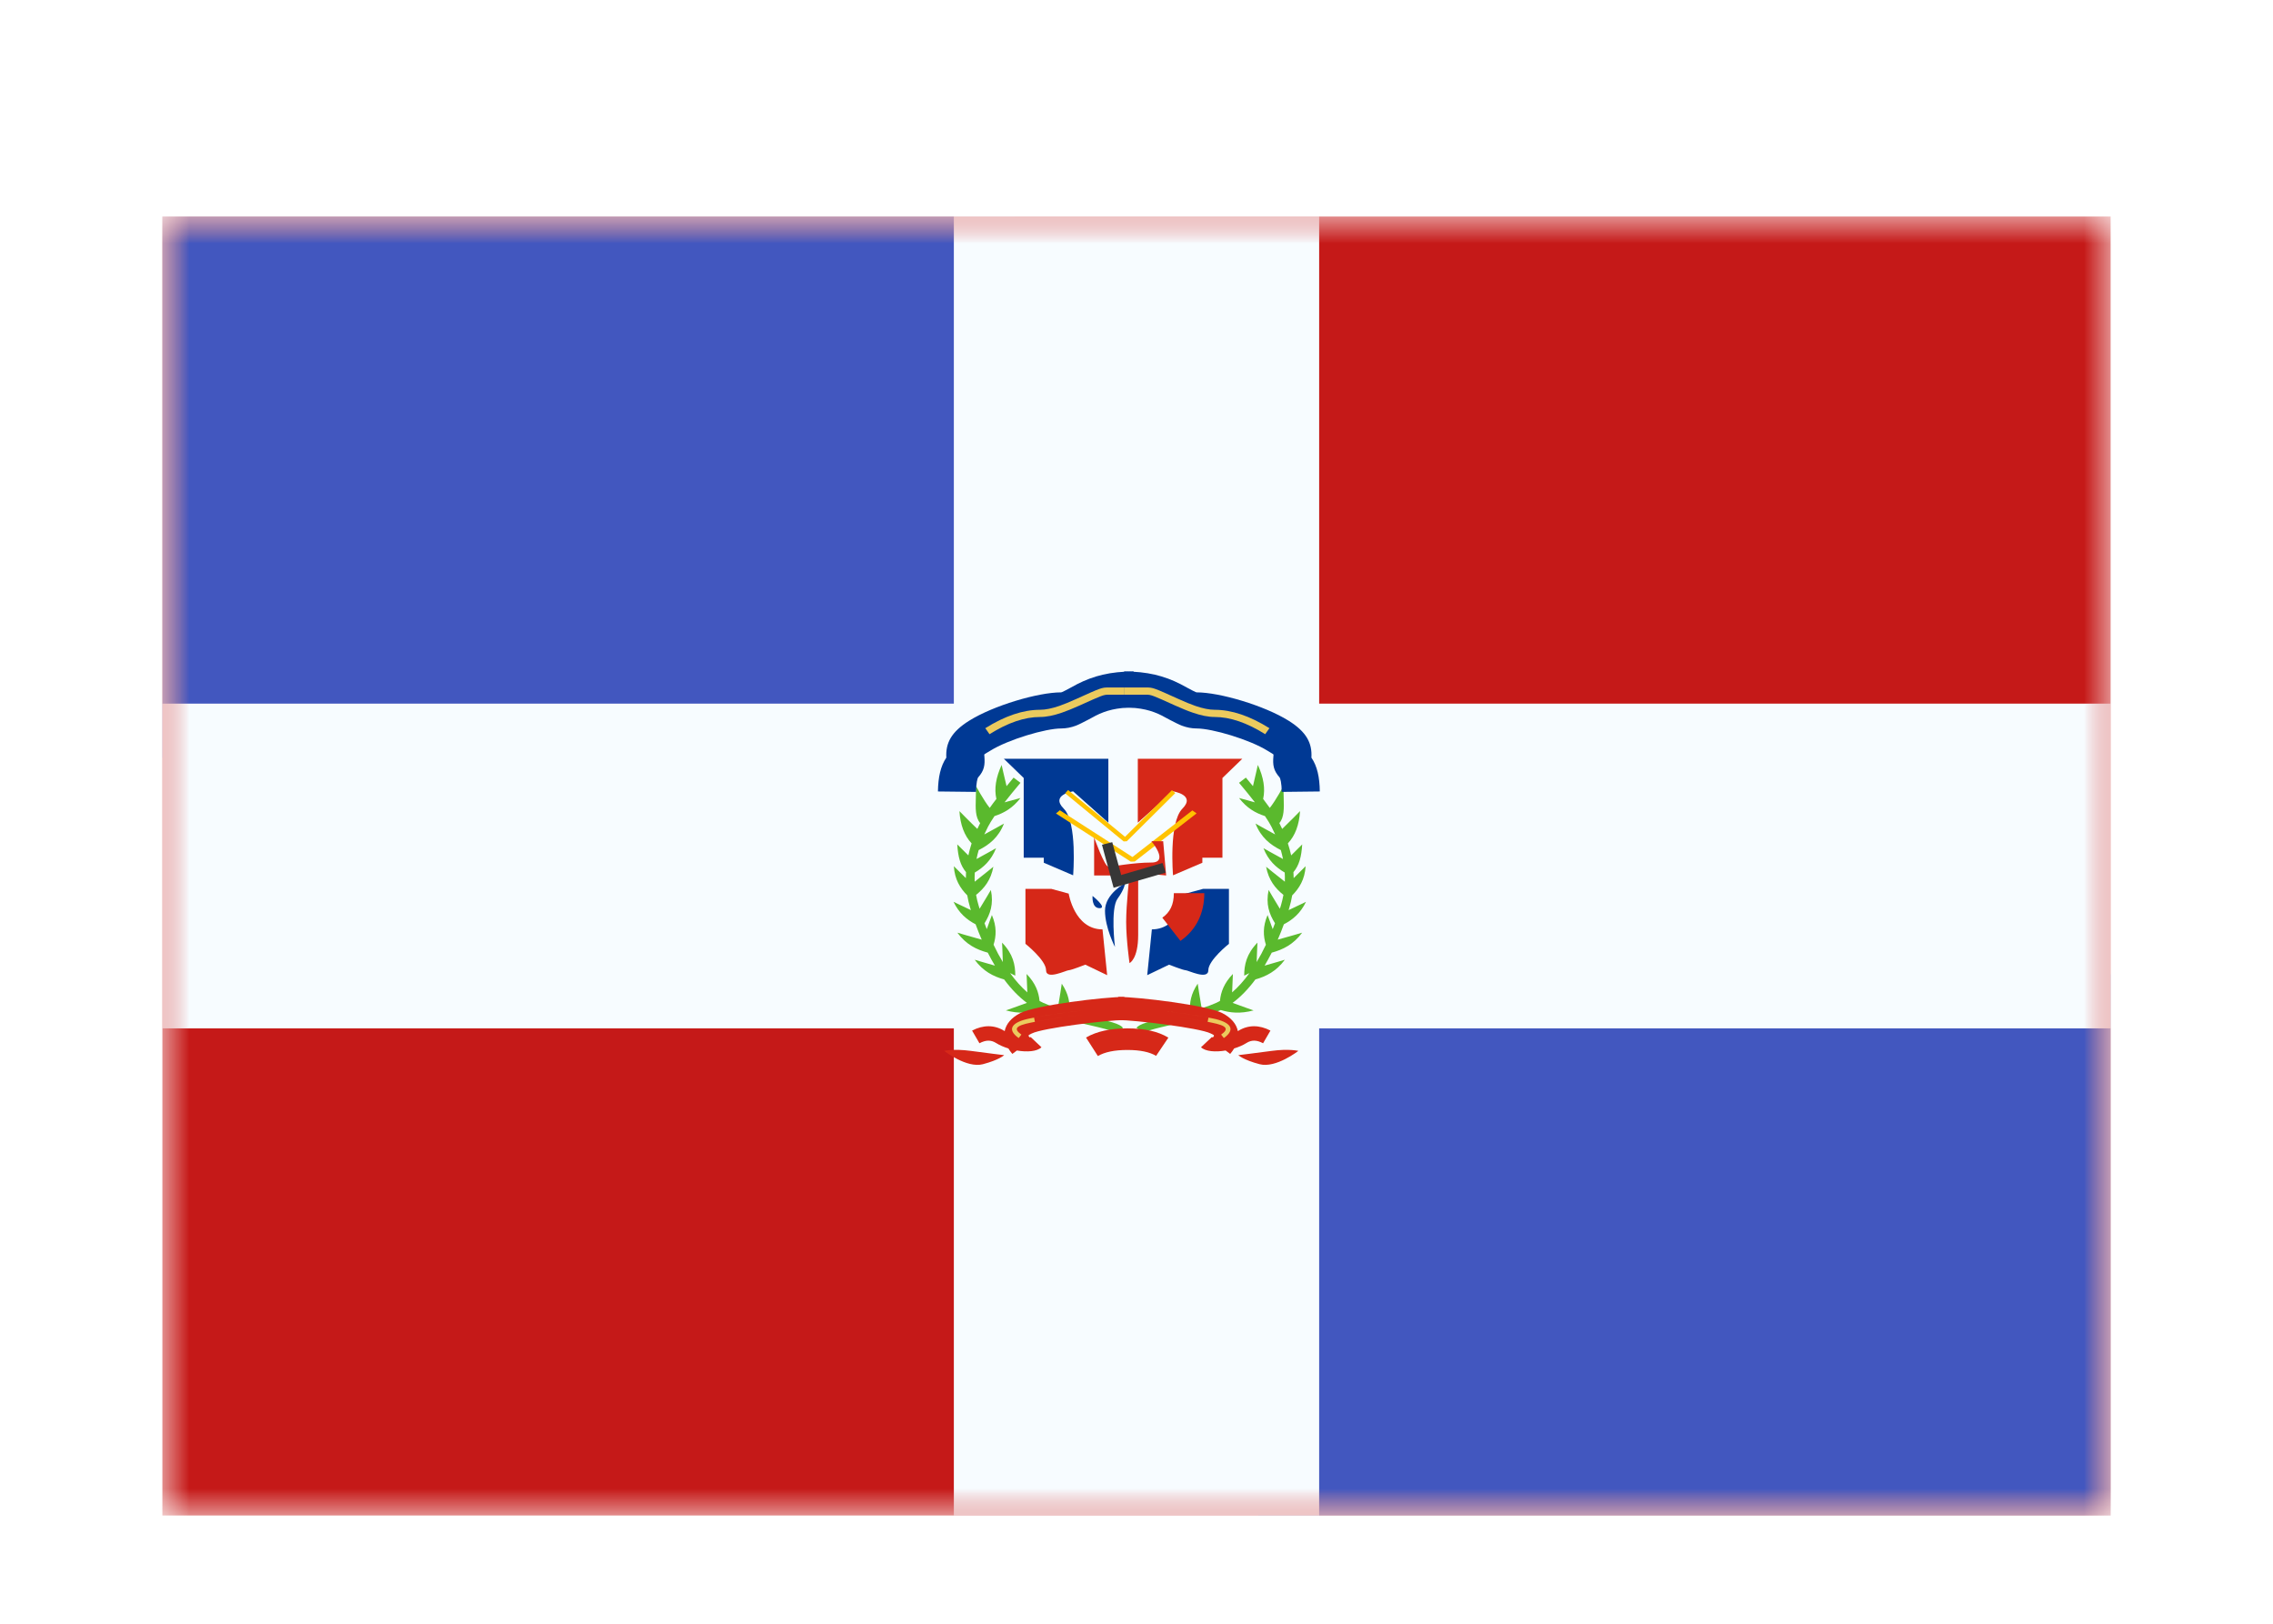 <svg width="42" height="30" viewBox="0 0 42 30" fill="none" xmlns="http://www.w3.org/2000/svg">
<g filter="url(#filter0_dd_5_10313)">
<mask id="mask0_5_10313" style="mask-type:alpha" maskUnits="userSpaceOnUse" x="3" y="2" width="36" height="24">
<rect x="3" y="2" width="36" height="24" fill="white"/>
</mask>
<g mask="url(#mask0_5_10313)">
<path fill-rule="evenodd" clip-rule="evenodd" d="M3 2V26H39V2H3Z" fill="#C51918"/>
<mask id="mask1_5_10313" style="mask-type:alpha" maskUnits="userSpaceOnUse" x="3" y="2" width="36" height="24">
<path fill-rule="evenodd" clip-rule="evenodd" d="M3 2V26H39V2H3Z" fill="white"/>
</mask>
<g mask="url(#mask1_5_10313)">
<rect x="3" y="2" width="15.75" height="10" fill="#4257BF"/>
<rect x="23.25" y="16" width="15.75" height="10" fill="#4257BF"/>
<path fill-rule="evenodd" clip-rule="evenodd" d="M17.625 2H24.375V11H39V17H24.375V26H17.625V17H3V11H17.625V2Z" fill="#F7FCFF"/>
<path fill-rule="evenodd" clip-rule="evenodd" d="M18.599 12.525C18.556 12.35 18.508 12.133 18.508 12.133C18.402 12.364 18.368 12.573 18.411 12.761C18.365 12.82 18.324 12.875 18.288 12.927C18.173 12.784 18.03 12.515 18.03 12.515C18.035 12.593 18.033 12.673 18.031 12.751C18.025 12.932 18.021 13.102 18.111 13.207L18.11 13.21C18.092 13.245 18.075 13.28 18.059 13.315C17.934 13.197 17.728 12.986 17.728 12.986C17.744 13.239 17.819 13.44 17.953 13.582C17.929 13.657 17.909 13.731 17.893 13.804C17.789 13.702 17.688 13.601 17.688 13.601C17.703 13.833 17.744 13.986 17.85 14.114C17.848 14.151 17.847 14.188 17.847 14.224C17.737 14.116 17.625 14.004 17.625 14.004C17.64 14.248 17.741 14.409 17.873 14.543C17.886 14.62 17.904 14.697 17.927 14.773L17.94 14.815C17.787 14.743 17.619 14.662 17.619 14.662C17.721 14.873 17.865 14.993 18.027 15.077C18.063 15.175 18.1 15.27 18.14 15.361C17.96 15.312 17.69 15.232 17.69 15.232C17.852 15.452 18.045 15.545 18.252 15.601C18.294 15.684 18.338 15.765 18.384 15.841C18.212 15.793 18.01 15.732 18.01 15.732C18.167 15.946 18.354 16.04 18.554 16.096C18.686 16.274 18.827 16.42 18.975 16.529C18.805 16.592 18.587 16.668 18.587 16.668C18.828 16.733 19.02 16.714 19.194 16.661L19.206 16.666C19.277 16.699 19.357 16.729 19.447 16.759C19.307 16.81 19.172 16.857 19.172 16.857C19.409 16.92 19.597 16.903 19.768 16.853L19.777 16.855C19.857 16.875 19.939 16.895 20.047 16.921C19.975 16.904 20.239 16.965 20.292 16.978C20.463 17.02 20.561 17.049 20.607 17.074C20.612 17.076 20.615 17.078 20.617 17.079L20.619 17.08C20.619 17.081 20.62 17.081 20.619 17.08L20.75 16.99C20.735 16.97 20.714 16.955 20.687 16.94C20.623 16.906 20.518 16.875 20.332 16.83C20.279 16.817 20.024 16.757 20.082 16.771C19.977 16.746 19.897 16.727 19.819 16.707L19.759 16.691C19.773 16.531 19.746 16.363 19.619 16.174C19.619 16.174 19.576 16.468 19.546 16.629C19.442 16.596 19.353 16.563 19.276 16.528C19.253 16.518 19.231 16.507 19.209 16.494C19.193 16.331 19.135 16.166 18.969 15.995C18.969 15.995 18.978 16.178 18.983 16.335C18.873 16.239 18.766 16.12 18.664 15.979L18.76 16.026C18.761 15.825 18.719 15.625 18.516 15.416C18.516 15.416 18.526 15.614 18.53 15.775C18.47 15.676 18.413 15.569 18.359 15.455C18.409 15.294 18.419 15.12 18.328 14.906C18.328 14.906 18.282 15.036 18.233 15.167C18.219 15.131 18.205 15.095 18.192 15.058C18.297 14.889 18.364 14.703 18.309 14.443C18.309 14.443 18.191 14.645 18.101 14.79C18.095 14.771 18.089 14.751 18.083 14.731C18.063 14.666 18.047 14.6 18.036 14.534C18.187 14.412 18.31 14.26 18.355 14.014C18.355 14.014 18.151 14.18 18.01 14.29C18.008 14.234 18.008 14.178 18.012 14.121C18.175 14.025 18.316 13.896 18.405 13.671C18.405 13.671 18.202 13.786 18.044 13.871C18.054 13.817 18.068 13.762 18.084 13.706C18.278 13.607 18.45 13.475 18.551 13.216C18.551 13.216 18.347 13.332 18.188 13.417C18.209 13.37 18.231 13.324 18.255 13.277C18.284 13.221 18.324 13.155 18.376 13.078C18.55 13.022 18.713 12.93 18.856 12.744C18.856 12.744 18.711 12.784 18.562 12.824C18.646 12.716 18.744 12.596 18.856 12.463L18.729 12.367C18.683 12.422 18.64 12.474 18.599 12.525Z" fill="#5AB92D"/>
<path fill-rule="evenodd" clip-rule="evenodd" d="M23.152 12.525C23.194 12.35 23.242 12.133 23.242 12.133C23.349 12.364 23.382 12.573 23.34 12.761C23.385 12.82 23.426 12.875 23.463 12.927C23.577 12.784 23.72 12.515 23.72 12.515C23.715 12.593 23.717 12.673 23.72 12.751C23.725 12.932 23.73 13.102 23.64 13.207L23.641 13.21C23.659 13.245 23.676 13.28 23.692 13.315C23.816 13.197 24.022 12.986 24.022 12.986C24.006 13.239 23.932 13.44 23.797 13.582C23.821 13.657 23.842 13.731 23.858 13.804C23.962 13.702 24.062 13.601 24.062 13.601C24.047 13.833 24.006 13.986 23.9 14.114C23.902 14.151 23.904 14.188 23.904 14.224C24.014 14.116 24.125 14.004 24.125 14.004C24.11 14.248 24.009 14.409 23.877 14.543C23.864 14.62 23.846 14.697 23.823 14.773L23.811 14.815C23.963 14.743 24.132 14.662 24.132 14.662C24.03 14.873 23.886 14.993 23.723 15.077C23.687 15.175 23.65 15.27 23.61 15.361C23.79 15.312 24.061 15.232 24.061 15.232C23.898 15.452 23.705 15.545 23.499 15.601C23.456 15.684 23.412 15.765 23.367 15.841C23.538 15.793 23.741 15.732 23.741 15.732C23.583 15.946 23.396 16.04 23.197 16.096C23.065 16.274 22.923 16.42 22.776 16.529C22.945 16.592 23.163 16.668 23.163 16.668C22.922 16.733 22.73 16.714 22.557 16.661L22.545 16.666C22.473 16.699 22.394 16.729 22.304 16.759C22.444 16.81 22.578 16.857 22.578 16.857C22.342 16.92 22.153 16.903 21.982 16.853L21.974 16.855C21.893 16.875 21.811 16.895 21.703 16.921C21.775 16.904 21.512 16.965 21.458 16.978C21.287 17.02 21.19 17.049 21.143 17.074C21.139 17.076 21.135 17.078 21.133 17.079C21.131 17.08 21.13 17.081 21.131 17.08L21 16.99C21.015 16.97 21.036 16.955 21.064 16.94C21.128 16.906 21.232 16.875 21.418 16.83C21.471 16.817 21.726 16.757 21.669 16.771C21.773 16.746 21.853 16.727 21.931 16.707L21.991 16.691C21.977 16.531 22.004 16.363 22.131 16.174C22.131 16.174 22.174 16.468 22.204 16.629C22.308 16.596 22.398 16.563 22.475 16.528C22.497 16.518 22.52 16.507 22.542 16.494C22.557 16.331 22.616 16.166 22.781 15.995C22.781 15.995 22.772 16.178 22.767 16.335C22.878 16.239 22.985 16.12 23.086 15.979L22.99 16.026C22.99 15.825 23.032 15.625 23.235 15.416C23.235 15.416 23.225 15.614 23.22 15.775C23.28 15.676 23.337 15.569 23.391 15.455C23.341 15.294 23.331 15.12 23.422 14.906C23.422 14.906 23.468 15.036 23.517 15.167C23.531 15.131 23.545 15.095 23.559 15.058C23.453 14.889 23.386 14.703 23.442 14.443C23.442 14.443 23.559 14.645 23.649 14.79C23.655 14.771 23.662 14.751 23.668 14.731C23.687 14.666 23.703 14.6 23.715 14.534C23.563 14.412 23.441 14.26 23.395 14.014C23.395 14.014 23.599 14.18 23.741 14.29C23.743 14.234 23.742 14.178 23.739 14.121C23.575 14.025 23.434 13.896 23.346 13.671C23.346 13.671 23.549 13.786 23.707 13.871C23.696 13.817 23.683 13.762 23.667 13.706C23.472 13.607 23.301 13.475 23.199 13.216C23.199 13.216 23.404 13.332 23.562 13.417C23.541 13.37 23.519 13.324 23.495 13.277C23.467 13.221 23.426 13.155 23.374 13.078C23.2 13.022 23.037 12.93 22.895 12.744C22.895 12.744 23.039 12.784 23.188 12.824C23.104 12.716 23.007 12.596 22.895 12.463L23.021 12.367C23.067 12.422 23.11 12.474 23.152 12.525Z" fill="#5AB92D"/>
<path d="M17.908 11.316C18.357 11.035 19.182 10.792 19.606 10.792C19.608 10.792 19.612 10.791 19.624 10.787C19.66 10.774 19.892 10.646 19.906 10.639C20.206 10.486 20.52 10.406 20.947 10.406V11.072C20.64 11.072 20.44 11.124 20.239 11.226C20.274 11.208 19.974 11.373 19.879 11.408C19.79 11.441 19.7 11.459 19.606 11.459C19.322 11.459 18.631 11.662 18.295 11.872C18.174 11.948 18.185 11.925 18.189 11.97C18.202 12.134 18.188 12.234 18.075 12.362C18.06 12.379 18.037 12.47 18.035 12.631L17.331 12.623C17.335 12.361 17.38 12.154 17.486 11.998C17.471 11.729 17.577 11.523 17.908 11.316Z" fill="#003994"/>
<path d="M18.284 11.565L18.206 11.454C18.567 11.228 18.904 11.114 19.216 11.114C19.319 11.114 19.437 11.089 19.575 11.042C19.666 11.01 19.761 10.971 19.887 10.914C20.345 10.707 20.358 10.702 20.479 10.702H20.894V10.835H20.479C20.392 10.835 20.363 10.847 19.948 11.035C19.817 11.093 19.719 11.134 19.622 11.167C19.471 11.219 19.338 11.247 19.216 11.247C18.934 11.247 18.623 11.352 18.284 11.565Z" fill="#EBCA5E"/>
<path d="M23.811 11.316C23.361 11.035 22.537 10.792 22.113 10.792C22.11 10.792 22.106 10.791 22.094 10.787C22.059 10.774 21.826 10.646 21.812 10.639C21.512 10.486 21.198 10.406 20.771 10.406V11.072C21.078 11.072 21.278 11.124 21.479 11.226C21.444 11.208 21.744 11.373 21.84 11.408C21.929 11.441 22.018 11.459 22.113 11.459C22.397 11.459 23.087 11.662 23.424 11.872C23.544 11.948 23.533 11.925 23.53 11.97C23.516 12.134 23.53 12.234 23.643 12.362C23.658 12.379 23.682 12.47 23.684 12.631L24.387 12.623C24.384 12.361 24.339 12.154 24.232 11.998C24.248 11.729 24.141 11.523 23.811 11.316Z" fill="#003994"/>
<path d="M23.378 11.565L23.456 11.454C23.095 11.228 22.758 11.114 22.446 11.114C22.343 11.114 22.225 11.089 22.087 11.042C21.995 11.01 21.901 10.971 21.775 10.914C21.317 10.707 21.304 10.702 21.183 10.702H20.768V10.835H21.183C21.27 10.835 21.299 10.847 21.714 11.035C21.845 11.093 21.942 11.134 22.04 11.167C22.191 11.219 22.324 11.247 22.446 11.247C22.728 11.247 23.039 11.352 23.378 11.565Z" fill="#EBCA5E"/>
<path d="M18.549 12.019L18.916 12.374V13.847H19.287V13.94L19.829 14.172C19.829 14.172 19.911 13.198 19.656 12.941C19.401 12.684 19.829 12.621 19.829 12.621L20.48 13.2V12.019H18.549Z" fill="#003994"/>
<path d="M22.955 12.019L22.588 12.374V13.847H22.217V13.94L21.675 14.172C21.675 14.172 21.593 13.198 21.848 12.941C22.103 12.684 21.675 12.621 21.675 12.621L21.024 13.2V12.019H22.955Z" fill="#D62818"/>
<path d="M19.736 12.597L19.681 12.657L20.763 13.546L20.821 13.543L21.716 12.654L21.655 12.599L20.788 13.461L19.736 12.597Z" fill="#FFC300"/>
<path d="M19.583 12.97L19.512 13.03L20.893 13.919L20.968 13.917L22.11 13.028L22.032 12.973L20.925 13.834L19.583 12.97Z" fill="#FFC300"/>
<path d="M18.948 14.422H19.424L19.747 14.51C19.747 14.51 19.852 15.171 20.372 15.171L20.458 16.017L20.054 15.823C20.054 15.823 19.792 15.926 19.747 15.926C19.703 15.926 19.329 16.113 19.329 15.926C19.329 15.74 18.948 15.438 18.948 15.438V14.422Z" fill="#D62818"/>
<path d="M22.708 14.422H22.233L21.909 14.51C21.909 14.51 21.805 15.171 21.284 15.171L21.198 16.017L21.602 15.823C21.602 15.823 21.864 15.926 21.909 15.926C21.953 15.926 22.327 16.113 22.327 15.926C22.327 15.74 22.708 15.438 22.708 15.438V14.422Z" fill="#003994"/>
<path d="M21.69 14.502L22.253 14.502C22.253 14.876 22.104 15.179 21.812 15.384L21.477 14.955C21.621 14.855 21.69 14.713 21.69 14.502Z" fill="#D62818"/>
<path d="M20.217 13.473V14.175H20.871C20.871 14.175 20.809 14.7 20.809 15.032C20.809 15.364 20.871 15.794 20.871 15.794C20.871 15.794 21.031 15.723 21.031 15.275C21.031 14.826 21.031 14.126 21.031 14.126L21.548 14.175L21.493 13.542H21.275C21.275 13.542 21.61 13.936 21.275 13.936C20.94 13.936 20.555 14.013 20.482 14.013C20.409 14.013 20.217 13.473 20.217 13.473Z" fill="#D62818"/>
<path d="M20.786 14.321C20.786 14.321 20.418 14.513 20.418 14.826C20.418 15.139 20.602 15.496 20.602 15.496C20.602 15.496 20.515 14.791 20.65 14.604C20.786 14.416 20.786 14.321 20.786 14.321Z" fill="#003994"/>
<path d="M20.188 14.553C20.188 14.553 20.167 14.779 20.318 14.779C20.469 14.779 20.188 14.553 20.188 14.553Z" fill="#003994"/>
<path d="M21.481 13.944L21.539 14.122L20.577 14.402L20.362 13.607L20.552 13.56L20.717 14.166L21.481 13.944Z" fill="#373737"/>
<path fill-rule="evenodd" clip-rule="evenodd" d="M18.79 17.409L18.706 17.472C18.677 17.439 18.653 17.405 18.633 17.371C18.549 17.345 18.469 17.311 18.403 17.269C18.311 17.212 18.217 17.212 18.098 17.275L17.962 17.041C18.169 16.933 18.375 16.933 18.558 17.047C18.56 17.048 18.562 17.049 18.564 17.051C18.59 16.919 18.687 16.802 18.854 16.717C19.141 16.572 20.395 16.419 20.776 16.419V16.846C20.467 16.846 19.266 16.992 19.066 17.094C19.06 17.097 19.055 17.099 19.049 17.102C19.023 17.115 19.008 17.122 19.006 17.132C19.004 17.14 19.01 17.15 19.024 17.166C19.035 17.166 19.042 17.164 19.045 17.161L19.244 17.349C19.162 17.428 18.978 17.441 18.79 17.409ZM17.446 17.416C17.446 17.416 17.862 17.741 18.162 17.662C18.462 17.583 18.555 17.495 18.555 17.495C18.555 17.495 18.256 17.459 17.938 17.416C17.619 17.373 17.446 17.416 17.446 17.416Z" fill="#D62818"/>
<path fill-rule="evenodd" clip-rule="evenodd" d="M18.823 17.179L18.873 17.115C18.725 17.01 18.764 16.951 19.048 16.894C19.073 16.889 19.098 16.884 19.123 16.879L19.123 16.879C19.41 16.825 19.725 16.78 20.036 16.749C20.324 16.72 20.609 16.704 20.865 16.704C20.865 16.704 20.865 16.704 20.865 16.704V16.624C20.865 16.624 20.865 16.624 20.865 16.624C20.605 16.624 20.316 16.64 20.024 16.67C19.681 16.704 19.335 16.755 19.031 16.816C18.688 16.884 18.599 17.02 18.823 17.179ZM20.024 16.67C19.711 16.701 19.395 16.746 19.107 16.801L19.123 16.879C19.407 16.825 19.723 16.78 20.036 16.749C20.324 16.72 20.609 16.704 20.865 16.704V16.624C20.605 16.624 20.316 16.64 20.024 16.67Z" fill="#EBCA5E"/>
<path fill-rule="evenodd" clip-rule="evenodd" d="M22.647 17.409L22.731 17.472C22.759 17.439 22.784 17.405 22.804 17.371C22.888 17.345 22.968 17.311 23.034 17.269C23.126 17.212 23.22 17.212 23.339 17.275L23.475 17.041C23.268 16.933 23.062 16.933 22.879 17.047C22.877 17.048 22.875 17.049 22.873 17.051C22.847 16.919 22.75 16.802 22.583 16.717C22.296 16.572 21.042 16.419 20.661 16.419V16.846C20.97 16.846 22.171 16.992 22.371 17.094C22.377 17.097 22.383 17.099 22.387 17.102C22.414 17.115 22.429 17.122 22.431 17.132C22.433 17.14 22.427 17.15 22.413 17.166C22.402 17.166 22.395 17.164 22.392 17.161L22.192 17.349C22.275 17.428 22.459 17.441 22.647 17.409ZM23.991 17.416C23.991 17.416 23.575 17.741 23.275 17.662C22.974 17.583 22.881 17.495 22.881 17.495C22.881 17.495 23.181 17.459 23.499 17.416C23.817 17.373 23.991 17.416 23.991 17.416Z" fill="#D62818"/>
<path fill-rule="evenodd" clip-rule="evenodd" d="M22.614 17.179L22.564 17.115C22.712 17.01 22.673 16.951 22.389 16.894C22.364 16.889 22.339 16.884 22.314 16.879L22.314 16.879C22.049 16.829 21.76 16.787 21.472 16.756C21.161 16.723 20.849 16.704 20.572 16.704C20.572 16.704 20.572 16.704 20.572 16.704V16.624C20.572 16.624 20.572 16.624 20.572 16.624C20.852 16.624 21.166 16.643 21.481 16.677C21.802 16.711 22.122 16.759 22.406 16.816C22.749 16.884 22.838 17.02 22.614 17.179ZM21.481 16.677C21.772 16.708 22.063 16.75 22.33 16.801L22.314 16.879C22.052 16.83 21.762 16.787 21.472 16.756C21.16 16.723 20.849 16.704 20.572 16.704V16.624C20.852 16.624 21.167 16.643 21.481 16.677Z" fill="#EBCA5E"/>
<path d="M20.286 17.511L20.067 17.169C20.267 17.054 20.522 17 20.832 17C21.144 17 21.397 17.055 21.589 17.171L21.362 17.508C21.246 17.438 21.07 17.399 20.832 17.399C20.593 17.399 20.412 17.438 20.286 17.511Z" fill="#D62818"/>
</g>
</g>
</g>
<defs>
<filter id="filter0_dd_5_10313" x="0" y="0" width="42" height="30" filterUnits="userSpaceOnUse" color-interpolation-filters="sRGB">
<feFlood flood-opacity="0" result="BackgroundImageFix"/>
<feColorMatrix in="SourceAlpha" type="matrix" values="0 0 0 0 0 0 0 0 0 0 0 0 0 0 0 0 0 0 127 0" result="hardAlpha"/>
<feOffset dy="1"/>
<feGaussianBlur stdDeviation="1"/>
<feColorMatrix type="matrix" values="0 0 0 0 0.063 0 0 0 0 0.094 0 0 0 0 0.157 0 0 0 0.06 0"/>
<feBlend mode="normal" in2="BackgroundImageFix" result="effect1_dropShadow_5_10313"/>
<feColorMatrix in="SourceAlpha" type="matrix" values="0 0 0 0 0 0 0 0 0 0 0 0 0 0 0 0 0 0 127 0" result="hardAlpha"/>
<feOffset dy="1"/>
<feGaussianBlur stdDeviation="1.5"/>
<feColorMatrix type="matrix" values="0 0 0 0 0.063 0 0 0 0 0.094 0 0 0 0 0.157 0 0 0 0.1 0"/>
<feBlend mode="normal" in2="effect1_dropShadow_5_10313" result="effect2_dropShadow_5_10313"/>
<feBlend mode="normal" in="SourceGraphic" in2="effect2_dropShadow_5_10313" result="shape"/>
</filter>
</defs>
</svg>
